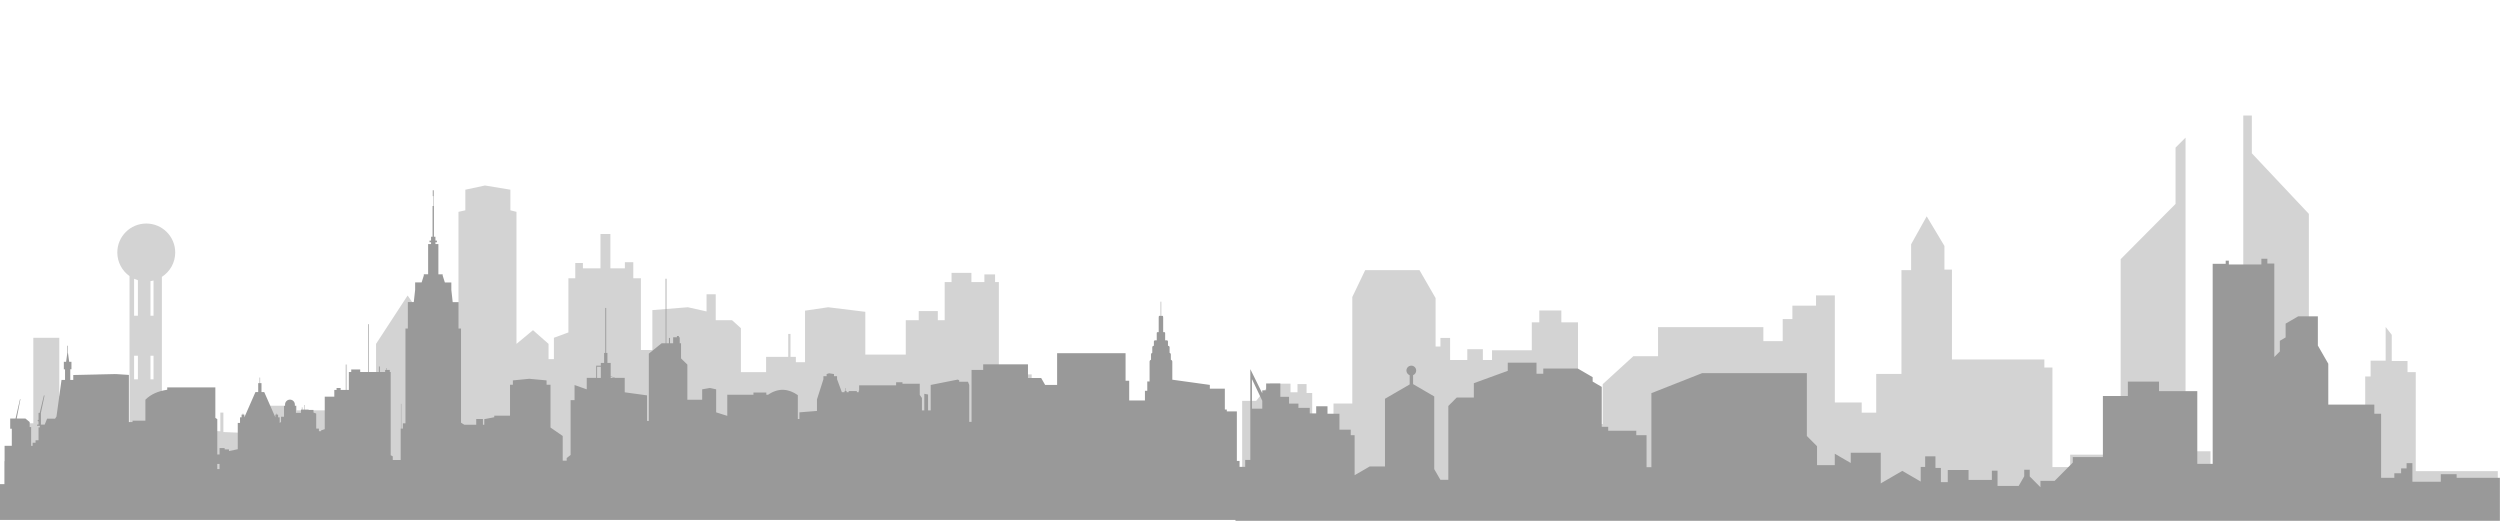 <svg width="1200" height="250" xmlns="http://www.w3.org/2000/svg" xmlns:svg="http://www.w3.org/2000/svg">
 <g>
  <title>Layer 1</title>
  <path fill-rule="evenodd" clip-rule="evenodd" fill="#d3d3d3" d="m16.003,162.136l12.456,0l0,27.844l12.456,0l0,8.06l11.724,0l0,5.128l9.529,0l0,-70.643c-3.546,-2.515 -5.859,-6.663 -5.859,-11.338c0,-7.673 6.225,-13.894 13.899,-13.894s13.899,6.22 13.899,13.894c0,4.916 -2.551,9.235 -6.401,11.703l0,72.653l28.055,1.464l0,-8.967l1.464,0l0,9.333l21.984,0.917l0,-13.548l13.188,0l0,2.201l23.448,0l0,-21.984l0.732,0l0,21.984l1.098,0l0,-2.201l8.06,1.649l0,0.546l0,6.23l4.762,0l0,-38.104l15.161,-23.226l15.981,23.226l0,36.27l2.201,0l0,-6.23l6.225,0l0,-93.426l3.298,-0.732l0,-9.895l9.42,-2.015l12.198,2.015l0,9.895l2.927,0.732l0,63.387l7.921,-6.581l7.472,6.581l0,7.328l2.566,0l0,-10.266l6.962,-2.556l0,-26.014l3.298,0l0,-7.328l3.664,0l0,2.561l8.426,0l0,-16.486l4.762,0l0,16.486l6.962,0l0,-2.927l4.03,0l0,7.694l3.664,0l0,34.44l5.494,0l0,-19.15l17.032,-1.371l8.977,2.01l0,-8.235l4.401,0l0,12.456l7.854,0l4.231,3.819l0,21.093l12.09,0l0,-7.328l10.626,0l0,-10.992l1.098,0l0,10.992l2.566,0l0,2.566l4.396,0l0,-24.742l11.106,-1.639l17.836,2.19l0,20.526l19.418,0l0,-16.486l6.225,0l0,-4.401l9.158,0l0,4.401l3.298,0l0,-18.32l3.298,0l0,-4.401l9.524,0l0,4.401l6.23,0l0,-3.664l5.128,0l0,3.664l1.829,0l0,44.335l15.754,0l0,16.12l14.651,0l0,-1.835l6.596,0l0,1.835l5.494,0l0,14.285l4.762,0l0,-3.298l15.388,0l0,-1.464l2.195,0l0,-2.566l2.195,0l0,2.566l5.128,0l0,1.464l1.103,0l0,3.298l2.566,0l0,4.025l11.724,0l0,7.204l23.185,0l0,18.439l-71.808,0l-508.255,0l-8.06,0l0,-18.439l8.06,0l0,-18.192l5.859,0l0,-41.026l0.015,0l-0,-0l-0,-0zm48.365,-28.328l0,17.743l1.824,0l0,-17.053c-0.629,-0.191 -1.237,-0.423 -1.824,-0.691l0,0l0,0zm7.859,1.134l0,16.609l1.464,0l0,-16.898c-0.479,0.119 -0.969,0.222 -1.464,0.289l0,0zm-7.859,35.811l0,11.338l1.824,0l0,-11.338l-1.824,0l0,0zm7.859,0l0,11.338l1.464,0l0,-11.338l-1.464,0z" id="svg_1"/>
  <path fill-rule="evenodd" clip-rule="evenodd" fill="#999999" d="m2.208,214l3.455,0l0,-8.205l-0.772,0l0,-4.901l2.584,0l2.124,-9.291l0.214,0l-1.806,9.291l4.196,0l2.041,1.681l0,2.411l0.705,0l0,9.019l0.705,0l0,-1.488l1.414,0l0,-1.2l1.425,0l0,-6.169l0.605,0l0,-0.762l-1.3,0l0,-0.585l0.694,0l0,-1.581l-0.371,0l0,-0.647l0.371,0l0,-3.408l0.569,0l1.994,-8.346l0.339,0l-1.759,8.346l0,2.86l0,2.777l1.816,0l1.159,-2.85l3.69,0l0,0.214l0.814,-1.242l2.406,-17.548l1.691,0l0,-5.11l-0.574,0l0,-3.612l1.091,0l0.6,-4.421l0,-3.278l0.271,0l0,3.278l0.605,4.421l1.086,0l0,3.596l-0.558,0l0,5.11l1.43,0l0,-2.364l20.152,-0.465l6.55,0.465l0,22.595l1.749,0l0,-0.663l6.169,0c0,-3.356 0,-6.717 0,-10.063c2.61,-2.631 6.154,-4.155 10.481,-4.781c0,-0.355 0,-0.741 0,-1.122l23.101,0l0,14.599l0.934,0.642l0,16.948l1.08,0l0,-3.079l2.453,0l0,0.647l2.077,0l0,0.783l4.212,-0.877l0,-12.605l1.086,0l0,-2.688l0.752,0l0,-1.326l0.558,0l0,-0.496l0.209,0l0,0.496l0.558,0l0,1.326l5.329,-12.135l1.321,0l0,-4.285l0.689,0l0,-2.683l0.219,0l0,2.683l0.668,0l0,4.285l1.321,0l5.34,12.135l0,-1.326l0.548,0l0,-0.496l0.214,0l0,0.496l0.553,0l0,1.326l0.752,0l0,2.688l0.658,-0.496l0,-2.479l1.425,0l0,-5.24l0.496,0l0,-0.652c0,-1.289 1.075,-2.333 2.349,-2.333l0,0c1.3,0 2.359,1.044 2.359,2.333l0,0.652l0.512,0l0,3.372l2.427,0l0,-1.576l0.433,0l0,-1.054l0.214,0l0,1.054l0.866,0l0,-2.213l0.183,0l0,2.213l1.968,0l0,0.177l2.338,0l0,1.253l1.315,0.48l0,7.234l1.294,0l0,1.247l1.023,0l0,-0.386l1.775,-0.611l0,-15.59l4.588,0l0,-3.236l1.08,0l0,-0.929l1.952,0l0,0.929l3.946,0l0,-8.617l1.148,0l0,-1.206l4.306,0l0,1.206l3.789,0l0,-22.929l0.303,0l0,22.929l4.875,0l0,-2.646l0.438,0l0,2.646l2.558,0l0,-0.992l0.506,0l0,-0.877l0.214,0l0,0.877l1.519,0l0,0.992l0.433,0l0,39.965l0.986,0.527l0,1.769l3.805,0l0,-15.069l0.12,0l0,-11.916l0.172,0l0,11.916l0.757,0l0,-2.531l1.247,0l0,-45.524l1.148,0l0,-12.683l2.845,0l0.652,-5.898l0,-3.534l3.116,0l1.039,-3.293l0,-0.621l2.072,0l0,-14.505l1.409,0l0,-0.856l-0.736,0l0,-0.809l0.736,0l0,-1.858l0.731,0l0,-14.75l0.224,0l0,-4.744l-0.13,0l0,-2.808l0.454,0l0,2.808l-0.13,0l0,4.744l0.23,0l0,14.75l0.726,0l0,1.869l0.726,0l0,0.809l-0.726,0l0,0.856l1.414,0l0,14.505l2.067,0l0,0.621l1.039,3.293l3.116,0l0,3.534l0.647,5.898l2.855,0l0,12.683l1.143,0l0,45.195l1.561,0.981l5.736,0l0,-2.761l3.22,0l0,2.761l0.652,0l0,-2.672l4.786,-0.929l0,-0.746l7.563,0l0,-14.865l1.373,0l0,-2.067l7.871,-0.772l8.299,0.772l0,2.067l1.895,0l0,20.565l5.851,4.045l0,11.859l1.916,0l0,-1.274l1.874,-1.467l0,-26.322l1.895,0l0,-7.25l5.851,2.067l0,-5.507l4.536,0l0,-5.851l2.229,0l0,-1.3l1.571,0l0,-4.818l0.569,0l0,-21.608l0.433,0l0,21.608l0.59,0l0,4.818l1.566,0l0,6.368l2.208,0.783l4.53,0l0,6.931l10.705,1.472l0,12.281l0.866,0l0,-32.314l6.117,-4.964l1.957,0l0,-30.977l0.344,0l0,30.977l1.242,0l0,-2.573l0.501,0l0,2.573l1.514,0l0,-2.892l1.806,0l0,-0.626l0.945,0l0,0.626l0.407,0l0,2.892l0.632,0l0,7.26l3.027,2.939l0,16.885l7.114,0l0,-4.985l3.721,-0.652l2.991,0.652l0,11.05l5.34,1.681l0,-10.152l12.563,0l0,-1.033l6.185,0l0,1.033c0.277,0 0.558,0 0.851,0c5.079,-3.434 9.844,-2.876 14.265,0.204l0,11.457l0.762,0l0,-3.194l8.424,-0.679l0,-5.517l3.095,-9.713l0,-1.456l1.545,0l0,-1.028l1.195,-0.355l2.338,0.355l0,1.028l1.467,0l0,1.456l2.312,6.227l1.289,0l0,-0.6l0.433,0l0,-1.347l0.204,0l0,1.347l0.355,0l0,0.6l0.986,0l0,-0.532l3.925,0l0,0.532l0.893,0l0,-0.746l0.214,0l0,-2.531l17.741,0l0,-1.472l3.053,0l0,0.705l8.304,0l0,5.36l1.039,1.456l0,5.966l1.133,0l0,-7.965l1.806,0.339l0,7.626l1.268,0l0,-12.214l13.012,-2.578l0.658,0.329l0,0.705l4.228,0l0.6,1.55l0,17.72l1.112,0l0,-24.944l5.58,0l0,-2.662l21.504,0l0,6.535l6.326,0l1.916,3.356l5.741,0l0,-15.262l32.862,0l0,13.237l1.738,0l0,9.473l7.558,0l0,-4.645l1.122,0l0,-4.468l1.107,0l0,-9.531c0,-0.407 0.287,-0.783 0.694,-0.898l0,-2.552c0,-0.371 0.245,-0.679 0.6,-0.772l0,-2.667c0,-0.397 0.303,-0.715 0.71,-0.715l0.063,0l0,-2.067c0,-0.303 0.261,-0.564 0.564,-0.564l0.804,0l0,-3.586c0,-0.177 0.162,-0.329 0.339,-0.329l0.6,0l0,-6.963c0,-0.48 0.089,-0.866 0.193,-0.866l0.762,0l0,-5.491c0,-0.72 0.005,-1.31 0.01,-1.31l0.224,0c0,0 0.01,0.59 0.01,1.31l0,5.491l0.762,0c0.094,0 0.193,0.386 0.193,0.866l0,6.963l0.605,0c0.167,0 0.339,0.151 0.339,0.329l0,3.586l0.799,0c0.303,0 0.558,0.266 0.558,0.564l0,2.067l0.068,0c0.386,0 0.71,0.318 0.71,0.715l0,2.667c0.355,0.099 0.6,0.402 0.6,0.772l0,2.552c0.412,0.11 0.705,0.491 0.705,0.898l0,8.669l18.012,2.495l0,1.822l7.203,0l0,9.995l0.94,0l0,0.898l4.828,0l0,52.111l-594.996,0l0,-17.203l3.507,0l0,-18.372l0.005,0l0,0l0,-0zm103.162,11.144l0,-2.458l-1.08,0l0,2.458l1.08,0l0,0zm181.23,-43.744l1.795,0l0,-5.371l-1.795,0l0,5.371l0,0zm6.53,-0.6l0,0.6l1.649,0l-1.649,-0.6z" id="svg_2"/>
  <path fill-rule="evenodd" clip-rule="evenodd" fill="#d3d3d3" d="m596.234,232.194l0,-39.764l6.705,0l6.705,-8.269l9.8,0l0,4.129l3.355,0l0,-3.928l4.352,0l0,4.262l2.709,0l0,38.126l10.219,0l0,-33.053l9.027,0l0,-51.128l6.191,-12.917l26.052,0l7.739,13.426l0,23.248l2.322,0l0,-4.129l4.643,0l0,10.585l8.258,0l0,-5.168l7.474,0l0,5.168l4.389,0l0,-4.648l19.087,0l0,-13.426l3.61,0l0,-5.682l10.58,0l0,5.682l7.993,0l0,48.806l11.862,0l0,-19.108l14.698,-13.426l11.862,0l0,-13.945l50.55,0l0,6.716l9.286,0l0,-10.59l4.643,0l0,-6.456l11.348,0l0,-4.908l9.032,0l0,51.388l12.896,0l0,4.908l6.959,0l0,-18.594l12.122,0l0,-49.834l4.638,0l0,-12.398l7.484,-13.431l8.507,14.205l0,11.364l3.615,0l0,43.129l44.359,0l0,3.869l3.864,0l0,47.778l8.512,0l0,-5.936l24.244,0l0,-93.849l26.348,-26.523l0,-27.032l4.792,-4.792l0,150.564l11.979,0l0,11.984l15.737,0l0,-173.154l4.108,0l0,18.138l27.377,29.083l0,124.56l27.037,0l0,-46.538l2.597,0l0,-7.569l7.224,0l0,-16.182l2.921,3.784l0,12.567l7.569,0l0,5.343l3.954,0l0,47.513l39.377,0l0,7.924l-602.662,0c0,-0.005 0,-1.733 -0.048,-1.871l0,0l0,0z" id="svg_3"/>
  <path fill-rule="evenodd" clip-rule="evenodd" fill="#999999" d="m593.025,250.165l0,-28.912l1.966,0l0,2.847l2.701,0l0,-3.34l2.456,0l0,-24.613l0,0l0,-18.962l5.733,11.601l0,-1.437l1.865,0l0,-3.281l6.814,0l0,6.401l4.182,0l0,3.276l4.497,0l0,2.032l5.434,0l0,2.654l3.095,0l0,-3.436l5.429,0l0,3.592l5.733,0l0,7.656l5.424,0l0,2.654l1.865,0l0,19.209l7.214,-4.187l7.358,0l0,-32.509l11.849,-6.878l0,-4.434c-0.906,-0.332 -1.556,-1.206 -1.556,-2.225c0,-1.303 1.05,-2.359 2.349,-2.359c1.289,0 2.339,1.056 2.339,2.359c0,1.003 -0.618,1.86 -1.497,2.203l0,4.305l10.155,5.908l0,34.884l2.957,5.141l3.809,0l0,-35.442l4.033,-4.058l8.215,0l0,-6.878l16.281,-5.935l0,-3.908l13.799,0l0,5.313l3.255,0l0,-2.498l16.59,0l7.107,4.128l0,2.123l4.363,2.541l0,19.177l3.101,0l0,1.876l13.479,0l0,2.139l4.933,0l0,15.359l2.318,0l0,-35.533l24.363,-9.618l50.261,0l0,30.177l4.88,4.911l0,9.06l8.519,0l0,-5.463l7.661,4.45l0,-4.921l14.417,0l0,14.711l10.336,-6.004l8.839,5.131l0,-7.034l2.131,0l0,-5.072l4.939,0l0,5.565l2.616,0l0,6.825l3.293,0l0,-5.849l9.979,0l0,4.766l11.193,0l0,-4.423l2.722,0l0,7.323l10.144,0l2.664,-4.637l0,-3.142l2.637,0l0,3.206l5.152,5.184l0,-3.045l6.809,0l8.711,-8.765l0,-2.675l14.454,0l0,-29.293l11.987,0l0,-6.921l14.955,0l0,4.578l4.736,0l13.634,0l0,34.911l7.384,0l0,-96.027l6.249,0l0,-1.523l1.513,0l0,1.828l15.61,0l0,-2.745l2.877,0l0,2.289l3.34,0l0,44.888l2.648,-2.67l0,-5.114l2.776,-1.614l0,-6.632l6.031,-3.501l9.446,0l0,14.035l5.003,8.722l0,19.627l22.099,0l0,4.369l3.255,0l0,30.756l6.351,0l0,-2.187l3.25,0l0,-2.343l2.632,0l0,-2.498l2.786,0l0,8.899l13.639,0l0,-3.592l7.592,0l0,1.716l20.762,0l0,22.007l-606.918,-1.179l0,0l-0,-0l0,0zm7.906,-54.018l4.96,0l0,-3.769l-4.96,-10.427l0,14.196z" id="svg_4"/>
 </g>
</svg>
